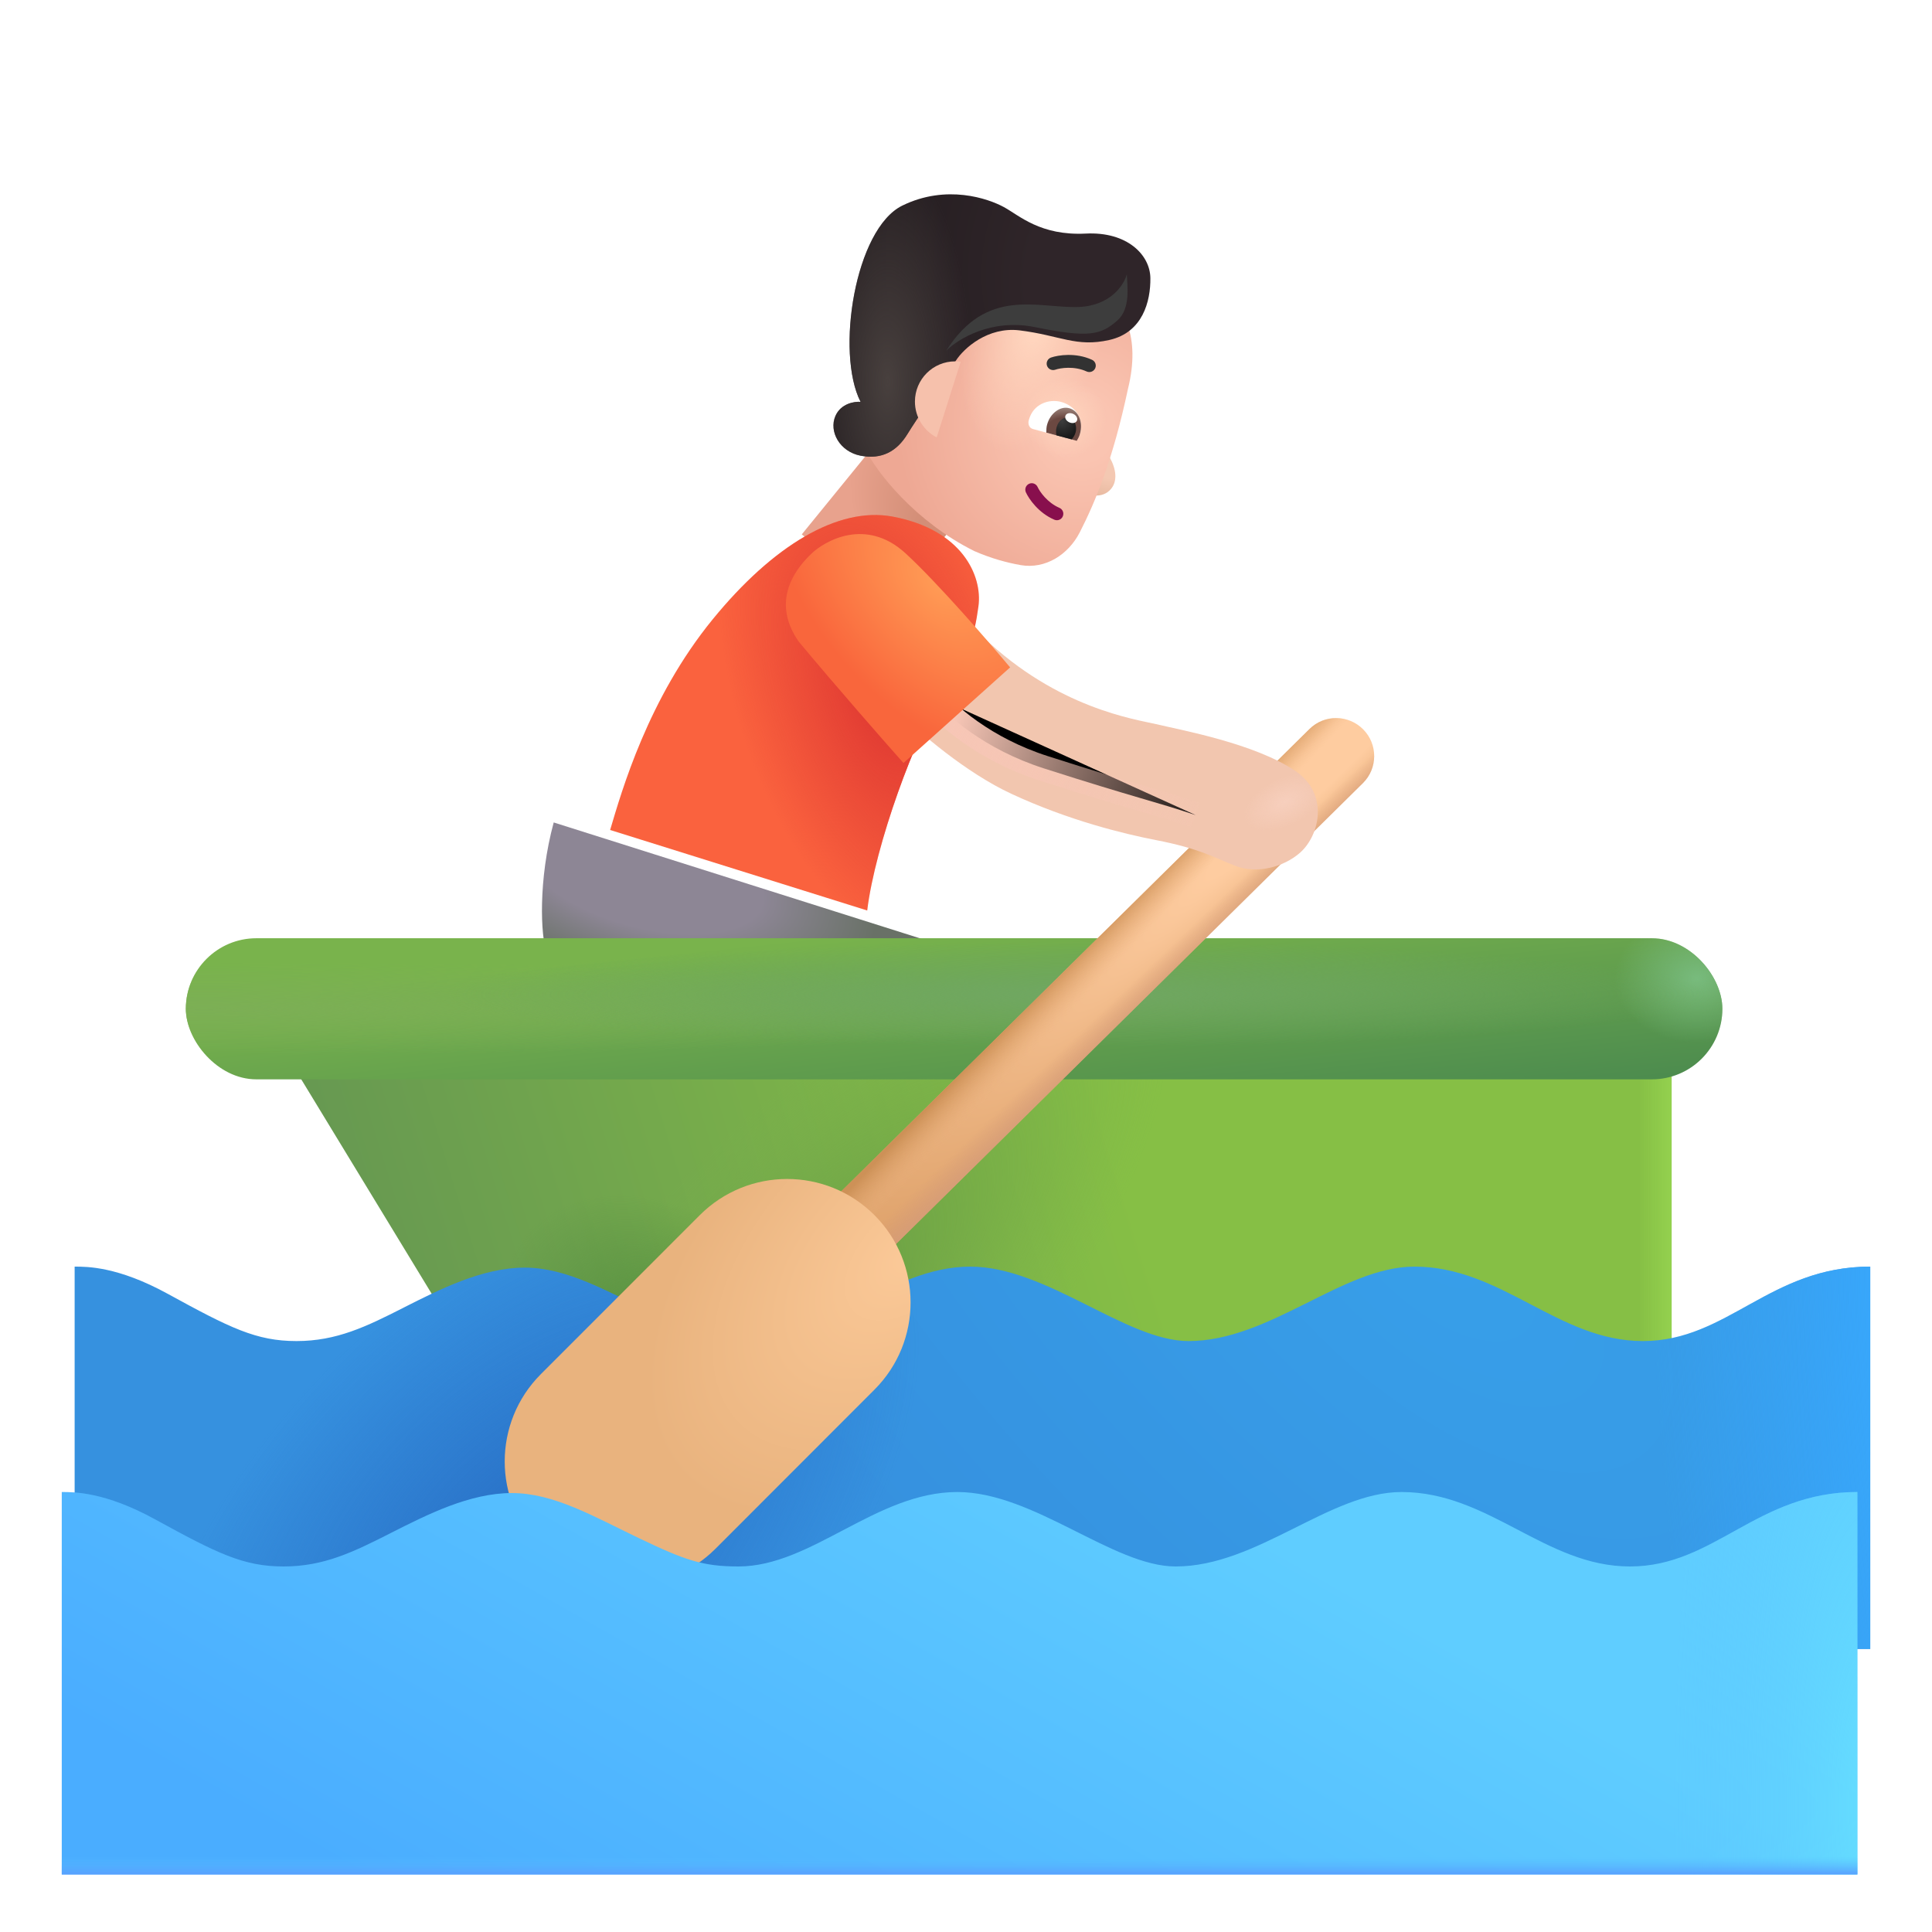 <svg viewBox="1 1 30 30" xmlns="http://www.w3.org/2000/svg">
<rect x="14.713" y="7.747" width="1.744" height="2" transform="rotate(39.159 14.713 7.747)" fill="url(#paint0_radial_3987_23076)"/>
<path d="M18.232 8.103C18.151 7.956 18.166 7.692 18.185 7.599L17.74 8.619C17.88 8.693 18.118 8.758 18.255 8.588C18.353 8.466 18.334 8.287 18.232 8.103Z" fill="url(#paint1_radial_3987_23076)"/>
<g filter="url(#filter0_i_3987_23076)">
<path d="M15.931 9.708C15.017 9.255 14.396 8.474 14.22 8.091L14.883 6.498C15.059 6.077 15.46 5.791 15.917 5.76L17.573 5.651C17.702 5.642 17.836 5.648 17.945 5.717C18.233 5.899 18.521 6.361 18.314 7.193C18.085 8.273 17.813 8.936 17.565 9.419C17.388 9.763 17.032 9.991 16.649 9.925C16.44 9.888 16.195 9.823 15.931 9.708Z" fill="url(#paint2_radial_3987_23076)"/>
<path d="M15.931 9.708C15.017 9.255 14.396 8.474 14.22 8.091L14.883 6.498C15.059 6.077 15.46 5.791 15.917 5.76L17.573 5.651C17.702 5.642 17.836 5.648 17.945 5.717C18.233 5.899 18.521 6.361 18.314 7.193C18.085 8.273 17.813 8.936 17.565 9.419C17.388 9.763 17.032 9.991 16.649 9.925C16.44 9.888 16.195 9.823 15.931 9.708Z" fill="url(#paint3_radial_3987_23076)"/>
<path d="M15.931 9.708C15.017 9.255 14.396 8.474 14.22 8.091L14.883 6.498C15.059 6.077 15.46 5.791 15.917 5.76L17.573 5.651C17.702 5.642 17.836 5.648 17.945 5.717C18.233 5.899 18.521 6.361 18.314 7.193C18.085 8.273 17.813 8.936 17.565 9.419C17.388 9.763 17.032 9.991 16.649 9.925C16.44 9.888 16.195 9.823 15.931 9.708Z" fill="url(#paint4_radial_3987_23076)"/>
</g>
<path fill-rule="evenodd" clip-rule="evenodd" d="M16.98 8.512C17.03 8.489 17.089 8.512 17.112 8.562C17.144 8.633 17.262 8.805 17.451 8.886C17.502 8.908 17.525 8.967 17.503 9.018C17.482 9.068 17.423 9.092 17.372 9.07C17.124 8.964 16.976 8.746 16.93 8.645C16.907 8.594 16.929 8.535 16.98 8.512Z" fill="#880F4D"/>
<g filter="url(#filter1_i_3987_23076)">
<path fill-rule="evenodd" clip-rule="evenodd" d="M17.873 6.868C17.679 6.779 17.463 6.814 17.386 6.841C17.333 6.859 17.276 6.831 17.258 6.779C17.24 6.727 17.268 6.67 17.32 6.652C17.43 6.614 17.701 6.57 17.957 6.687C18.007 6.71 18.029 6.769 18.006 6.819C17.983 6.869 17.924 6.891 17.873 6.868Z" fill="#323232"/>
</g>
<g filter="url(#filter2_i_3987_23076)">
<path d="M13.872 7.609C13.957 7.415 14.168 7.382 14.263 7.39C13.872 6.624 14.177 4.703 14.911 4.343C15.598 4.006 16.247 4.234 16.489 4.366C16.732 4.499 17.056 4.812 17.759 4.777C18.404 4.744 18.759 5.109 18.763 5.468C18.767 5.827 18.646 6.312 18.126 6.429C17.607 6.546 17.368 6.359 16.732 6.28C16.24 6.22 15.866 6.558 15.743 6.749C15.56 7.04 15.128 7.664 14.993 7.886C14.825 8.163 14.587 8.288 14.263 8.226C13.939 8.163 13.767 7.851 13.872 7.609Z" fill="url(#paint5_radial_3987_23076)"/>
<path d="M13.872 7.609C13.957 7.415 14.168 7.382 14.263 7.39C13.872 6.624 14.177 4.703 14.911 4.343C15.598 4.006 16.247 4.234 16.489 4.366C16.732 4.499 17.056 4.812 17.759 4.777C18.404 4.744 18.759 5.109 18.763 5.468C18.767 5.827 18.646 6.312 18.126 6.429C17.607 6.546 17.368 6.359 16.732 6.28C16.24 6.22 15.866 6.558 15.743 6.749C15.56 7.04 15.128 7.664 14.993 7.886C14.825 8.163 14.587 8.288 14.263 8.226C13.939 8.163 13.767 7.851 13.872 7.609Z" fill="url(#paint6_radial_3987_23076)"/>
</g>
<path d="M15.918 6.617C15.89 6.613 15.861 6.611 15.832 6.611C15.486 6.611 15.207 6.891 15.207 7.236C15.207 7.478 15.344 7.688 15.545 7.792L15.918 6.617Z" fill="url(#paint7_radial_3987_23076)"/>
<g filter="url(#filter3_ii_3987_23076)">
<path d="M11.168 10.615C10.162 11.846 9.754 13.283 9.574 13.888L13.566 15.138C13.691 14.115 14.316 12.42 14.738 11.763C15.16 11.107 15.227 10.892 15.293 10.416C15.359 9.939 15.037 9.221 13.957 9.021C13.113 8.865 12.103 9.471 11.168 10.615Z" fill="#FA623E"/>
<path d="M11.168 10.615C10.162 11.846 9.754 13.283 9.574 13.888L13.566 15.138C13.691 14.115 14.316 12.42 14.738 11.763C15.16 11.107 15.227 10.892 15.293 10.416C15.359 9.939 15.037 9.221 13.957 9.021C13.113 8.865 12.103 9.471 11.168 10.615Z" fill="url(#paint8_radial_3987_23076)"/>
</g>
<path d="M9.598 13.771C9.355 14.666 9.395 15.533 9.488 15.795L15.797 15.732L9.598 13.771Z" fill="url(#paint9_radial_3987_23076)"/>
<path d="M5.232 17.027L26.957 17.006V23.256L8.949 23.138L5.232 17.027Z" fill="url(#paint10_linear_3987_23076)"/>
<path d="M5.232 17.027L26.957 17.006V23.256L8.949 23.138L5.232 17.027Z" fill="url(#paint11_linear_3987_23076)"/>
<path d="M5.232 17.027L26.957 17.006V23.256L8.949 23.138L5.232 17.027Z" fill="url(#paint12_radial_3987_23076)"/>
<path d="M5.232 17.027L26.957 17.006V23.256L8.949 23.138L5.232 17.027Z" fill="url(#paint13_radial_3987_23076)"/>
<g filter="url(#filter4_i_3987_23076)">
<path d="M3.504 20.99C2.729 20.565 2.25 20.568 2.059 20.568V26.506H29.941V20.568C28.379 20.568 27.727 21.724 26.41 21.724C25.094 21.724 24.223 20.568 22.863 20.568C21.746 20.568 20.621 21.724 19.355 21.724C18.383 21.724 17.152 20.568 15.965 20.568C14.707 20.568 13.703 21.724 12.566 21.724C12.008 21.724 11.73 21.623 11.027 21.287C10.324 20.951 9.703 20.584 9.047 20.584C8.393 20.584 7.736 20.917 7.167 21.205L7.16 21.209C6.59 21.498 6.129 21.724 5.504 21.724C4.879 21.724 4.473 21.521 3.504 20.99Z" fill="url(#paint14_radial_3987_23076)"/>
<path d="M3.504 20.99C2.729 20.565 2.25 20.568 2.059 20.568V26.506H29.941V20.568C28.379 20.568 27.727 21.724 26.41 21.724C25.094 21.724 24.223 20.568 22.863 20.568C21.746 20.568 20.621 21.724 19.355 21.724C18.383 21.724 17.152 20.568 15.965 20.568C14.707 20.568 13.703 21.724 12.566 21.724C12.008 21.724 11.73 21.623 11.027 21.287C10.324 20.951 9.703 20.584 9.047 20.584C8.393 20.584 7.736 20.917 7.167 21.205L7.16 21.209C6.59 21.498 6.129 21.724 5.504 21.724C4.879 21.724 4.473 21.521 3.504 20.99Z" fill="url(#paint15_radial_3987_23076)"/>
<path d="M3.504 20.99C2.729 20.565 2.25 20.568 2.059 20.568V26.506H29.941V20.568C28.379 20.568 27.727 21.724 26.41 21.724C25.094 21.724 24.223 20.568 22.863 20.568C21.746 20.568 20.621 21.724 19.355 21.724C18.383 21.724 17.152 20.568 15.965 20.568C14.707 20.568 13.703 21.724 12.566 21.724C12.008 21.724 11.73 21.623 11.027 21.287C10.324 20.951 9.703 20.584 9.047 20.584C8.393 20.584 7.736 20.917 7.167 21.205L7.16 21.209C6.59 21.498 6.129 21.724 5.504 21.724C4.879 21.724 4.473 21.521 3.504 20.99Z" fill="url(#paint16_radial_3987_23076)"/>
</g>
<g filter="url(#filter5_i_3987_23076)">
<rect x="4.086" y="15.569" width="23.859" height="2.191" rx="1.095" fill="url(#paint17_linear_3987_23076)"/>
<rect x="4.086" y="15.569" width="23.859" height="2.191" rx="1.095" fill="url(#paint18_radial_3987_23076)"/>
<rect x="4.086" y="15.569" width="23.859" height="2.191" rx="1.095" fill="url(#paint19_radial_3987_23076)"/>
<rect x="4.086" y="15.569" width="23.859" height="2.191" rx="1.095" fill="url(#paint20_radial_3987_23076)"/>
</g>
<rect x="19.331" y="13.08" width="1.28" height="0.637" rx="0.318" transform="rotate(-21.787 19.331 13.08)" fill="url(#paint21_radial_3987_23076)"/>
<path d="M21.334 12.32C21.566 12.091 21.939 12.094 22.168 12.326C22.397 12.557 22.395 12.931 22.163 13.16L13.724 21.491C13.492 21.72 13.119 21.718 12.89 21.486C12.661 21.254 12.664 20.881 12.895 20.652L21.334 12.32Z" fill="url(#paint22_radial_3987_23076)"/>
<path d="M21.334 12.32C21.566 12.091 21.939 12.094 22.168 12.326C22.397 12.557 22.395 12.931 22.163 13.16L13.724 21.491C13.492 21.72 13.119 21.718 12.89 21.486C12.661 21.254 12.664 20.881 12.895 20.652L21.334 12.32Z" fill="url(#paint23_linear_3987_23076)"/>
<path d="M21.334 12.32C21.566 12.091 21.939 12.094 22.168 12.326C22.397 12.557 22.395 12.931 22.163 13.16L13.724 21.491C13.492 21.72 13.119 21.718 12.89 21.486C12.661 21.254 12.664 20.881 12.895 20.652L21.334 12.32Z" fill="url(#paint24_linear_3987_23076)"/>
<g filter="url(#filter6_i_3987_23076)">
<path d="M11.366 20.369C12.115 19.62 13.329 19.62 14.078 20.368C14.826 21.117 14.827 22.331 14.078 23.079L11.61 25.549C10.862 26.297 9.648 26.297 8.899 25.549C8.15 24.8 8.15 23.587 8.898 22.838L11.366 20.369Z" fill="url(#paint25_radial_3987_23076)"/>
</g>
<g filter="url(#filter7_i_3987_23076)">
<path d="M3.504 24.49C2.729 24.065 2.25 24.068 2.059 24.068V30.006H29.941V24.068C28.379 24.068 27.727 25.224 26.41 25.224C25.094 25.224 24.223 24.068 22.863 24.068C21.746 24.068 20.621 25.224 19.355 25.224C18.383 25.224 17.152 24.068 15.965 24.068C14.707 24.068 13.703 25.224 12.566 25.224C12.008 25.224 11.73 25.123 11.027 24.787C10.324 24.451 9.703 24.084 9.047 24.084C8.393 24.084 7.736 24.417 7.167 24.705L7.16 24.709C6.59 24.998 6.129 25.224 5.504 25.224C4.879 25.224 4.473 25.021 3.504 24.49Z" fill="url(#paint26_linear_3987_23076)"/>
<path d="M3.504 24.49C2.729 24.065 2.25 24.068 2.059 24.068V30.006H29.941V24.068C28.379 24.068 27.727 25.224 26.41 25.224C25.094 25.224 24.223 24.068 22.863 24.068C21.746 24.068 20.621 25.224 19.355 25.224C18.383 25.224 17.152 24.068 15.965 24.068C14.707 24.068 13.703 25.224 12.566 25.224C12.008 25.224 11.73 25.123 11.027 24.787C10.324 24.451 9.703 24.084 9.047 24.084C8.393 24.084 7.736 24.417 7.167 24.705L7.16 24.709C6.59 24.998 6.129 25.224 5.504 25.224C4.879 25.224 4.473 25.021 3.504 24.49Z" fill="url(#paint27_radial_3987_23076)"/>
<path d="M3.504 24.49C2.729 24.065 2.25 24.068 2.059 24.068V30.006H29.941V24.068C28.379 24.068 27.727 25.224 26.41 25.224C25.094 25.224 24.223 24.068 22.863 24.068C21.746 24.068 20.621 25.224 19.355 25.224C18.383 25.224 17.152 24.068 15.965 24.068C14.707 24.068 13.703 25.224 12.566 25.224C12.008 25.224 11.73 25.123 11.027 24.787C10.324 24.451 9.703 24.084 9.047 24.084C8.393 24.084 7.736 24.417 7.167 24.705L7.16 24.709C6.59 24.998 6.129 25.224 5.504 25.224C4.879 25.224 4.473 25.021 3.504 24.49Z" fill="url(#paint28_linear_3987_23076)"/>
</g>
<g filter="url(#filter8_i_3987_23076)">
<path d="M16.504 13.826C15.791 13.495 15.061 12.86 14.785 12.584L16.066 11.392C17.223 12.502 18.441 12.671 18.75 12.744C19.145 12.838 20.288 13.045 20.918 13.474C21.434 13.826 21.297 14.466 20.988 14.74C20.734 14.965 20.312 15.076 19.977 14.943C19.641 14.81 19.418 14.674 18.75 14.545C18.247 14.447 17.395 14.24 16.504 13.826Z" fill="#F2C6AF"/>
<path d="M16.504 13.826C15.791 13.495 15.061 12.86 14.785 12.584L16.066 11.392C17.223 12.502 18.441 12.671 18.75 12.744C19.145 12.838 20.288 13.045 20.918 13.474C21.434 13.826 21.297 14.466 20.988 14.74C20.734 14.965 20.312 15.076 19.977 14.943C19.641 14.81 19.418 14.674 18.75 14.545C18.247 14.447 17.395 14.24 16.504 13.826Z" fill="url(#paint29_radial_3987_23076)"/>
</g>
<g filter="url(#filter9_f_3987_23076)">
<path d="M15.403 11.767C15.695 12.116 16.293 12.637 17.208 12.931C18.645 13.392 18.942 13.446 19.567 13.657" stroke="url(#paint30_linear_3987_23076)" stroke-width="0.4"/>
</g>
<g filter="url(#filter10_i_3987_23076)">
<path d="M13.004 11.115C13.604 11.834 14.337 12.67 14.629 12.998L16.285 11.513C15.954 11.118 15.168 10.21 14.668 9.748C14.043 9.17 13.398 9.556 13.199 9.748C13.027 9.913 12.527 10.435 13.004 11.115Z" fill="url(#paint31_radial_3987_23076)"/>
</g>
<path d="M17.645 7.824C17.693 7.837 17.744 7.798 17.769 7.741C17.769 7.741 17.769 7.741 17.772 7.732C17.838 7.485 17.676 7.294 17.477 7.241C17.288 7.19 17.043 7.272 16.977 7.519C16.977 7.519 16.977 7.519 16.974 7.528C16.959 7.588 16.983 7.647 17.04 7.662L17.645 7.824Z" fill="white"/>
<path d="M17.72 7.845C17.74 7.808 17.758 7.781 17.771 7.732C17.819 7.554 17.75 7.377 17.602 7.338C17.464 7.301 17.306 7.417 17.259 7.595C17.248 7.634 17.247 7.676 17.247 7.718L17.72 7.845Z" fill="url(#paint32_radial_3987_23076)"/>
<path d="M17.641 7.823C17.671 7.789 17.692 7.752 17.702 7.713C17.729 7.614 17.683 7.507 17.605 7.486C17.526 7.465 17.436 7.525 17.407 7.634C17.396 7.673 17.396 7.715 17.405 7.76L17.641 7.823Z" fill="url(#paint33_radial_3987_23076)"/>
<path d="M17.545 7.452C17.561 7.416 17.614 7.404 17.664 7.426C17.713 7.448 17.739 7.495 17.723 7.532C17.706 7.569 17.653 7.58 17.604 7.558C17.555 7.536 17.529 7.489 17.545 7.452Z" fill="white"/>
<g filter="url(#filter11_f_3987_23076)">
<path d="M17.068 6.079C16.393 5.942 15.87 6.267 15.693 6.446C16.325 5.446 17.122 5.79 17.747 5.767C18.247 5.748 18.456 5.42 18.497 5.259C18.503 5.431 18.561 5.788 18.353 5.974C18.097 6.201 17.911 6.251 17.068 6.079Z" fill="#3D3D3D"/>
</g>
<defs>
<filter id="filter0_i_3987_23076" x="14.22" y="5.498" width="4.364" height="4.439" filterUnits="userSpaceOnUse" color-interpolation-filters="sRGB">
<feFlood flood-opacity="0" result="BackgroundImageFix"/>
<feBlend mode="normal" in="SourceGraphic" in2="BackgroundImageFix" result="shape"/>
<feColorMatrix in="SourceAlpha" type="matrix" values="0 0 0 0 0 0 0 0 0 0 0 0 0 0 0 0 0 0 127 0" result="hardAlpha"/>
<feOffset dx="0.2" dy="-0.15"/>
<feGaussianBlur stdDeviation="0.25"/>
<feComposite in2="hardAlpha" operator="arithmetic" k2="-1" k3="1"/>
<feColorMatrix type="matrix" values="0 0 0 0 0.867 0 0 0 0 0.576 0 0 0 0 0.51 0 0 0 1 0"/>
<feBlend mode="normal" in2="shape" result="effect1_innerShadow_3987_23076"/>
</filter>
<filter id="filter1_i_3987_23076" x="17.253" y="6.511" width="0.763" height="0.367" filterUnits="userSpaceOnUse" color-interpolation-filters="sRGB">
<feFlood flood-opacity="0" result="BackgroundImageFix"/>
<feBlend mode="normal" in="SourceGraphic" in2="BackgroundImageFix" result="shape"/>
<feColorMatrix in="SourceAlpha" type="matrix" values="0 0 0 0 0 0 0 0 0 0 0 0 0 0 0 0 0 0 127 0" result="hardAlpha"/>
<feOffset dy="-0.1"/>
<feGaussianBlur stdDeviation="0.05"/>
<feComposite in2="hardAlpha" operator="arithmetic" k2="-1" k3="1"/>
<feColorMatrix type="matrix" values="0 0 0 0 0.059 0 0 0 0 0.035 0 0 0 0 0.078 0 0 0 1 0"/>
<feBlend mode="normal" in2="shape" result="effect1_innerShadow_3987_23076"/>
</filter>
<filter id="filter2_i_3987_23076" x="13.841" y="4.017" width="5.022" height="4.224" filterUnits="userSpaceOnUse" color-interpolation-filters="sRGB">
<feFlood flood-opacity="0" result="BackgroundImageFix"/>
<feBlend mode="normal" in="SourceGraphic" in2="BackgroundImageFix" result="shape"/>
<feColorMatrix in="SourceAlpha" type="matrix" values="0 0 0 0 0 0 0 0 0 0 0 0 0 0 0 0 0 0 127 0" result="hardAlpha"/>
<feOffset dx="0.1" dy="-0.15"/>
<feGaussianBlur stdDeviation="0.3"/>
<feComposite in2="hardAlpha" operator="arithmetic" k2="-1" k3="1"/>
<feColorMatrix type="matrix" values="0 0 0 0 0.165 0 0 0 0 0.059 0 0 0 0 0.078 0 0 0 1 0"/>
<feBlend mode="normal" in2="shape" result="effect1_innerShadow_3987_23076"/>
</filter>
<filter id="filter3_ii_3987_23076" x="9.574" y="8.997" width="6.377" height="6.141" filterUnits="userSpaceOnUse" color-interpolation-filters="sRGB">
<feFlood flood-opacity="0" result="BackgroundImageFix"/>
<feBlend mode="normal" in="SourceGraphic" in2="BackgroundImageFix" result="shape"/>
<feColorMatrix in="SourceAlpha" type="matrix" values="0 0 0 0 0 0 0 0 0 0 0 0 0 0 0 0 0 0 127 0" result="hardAlpha"/>
<feOffset dx="0.65"/>
<feGaussianBlur stdDeviation="0.6"/>
<feComposite in2="hardAlpha" operator="arithmetic" k2="-1" k3="1"/>
<feColorMatrix type="matrix" values="0 0 0 0 0.914 0 0 0 0 0.478 0 0 0 0 0.263 0 0 0 1 0"/>
<feBlend mode="normal" in2="shape" result="effect1_innerShadow_3987_23076"/>
<feColorMatrix in="SourceAlpha" type="matrix" values="0 0 0 0 0 0 0 0 0 0 0 0 0 0 0 0 0 0 127 0" result="hardAlpha"/>
<feOffset dx="0.25"/>
<feGaussianBlur stdDeviation="0.25"/>
<feComposite in2="hardAlpha" operator="arithmetic" k2="-1" k3="1"/>
<feColorMatrix type="matrix" values="0 0 0 0 0.824 0 0 0 0 0.467 0 0 0 0 0.333 0 0 0 1 0"/>
<feBlend mode="normal" in2="effect1_innerShadow_3987_23076" result="effect2_innerShadow_3987_23076"/>
</filter>
<filter id="filter4_i_3987_23076" x="2.059" y="20.568" width="27.983" height="6.037" filterUnits="userSpaceOnUse" color-interpolation-filters="sRGB">
<feFlood flood-opacity="0" result="BackgroundImageFix"/>
<feBlend mode="normal" in="SourceGraphic" in2="BackgroundImageFix" result="shape"/>
<feColorMatrix in="SourceAlpha" type="matrix" values="0 0 0 0 0 0 0 0 0 0 0 0 0 0 0 0 0 0 127 0" result="hardAlpha"/>
<feOffset dx="0.1" dy="0.1"/>
<feGaussianBlur stdDeviation="0.075"/>
<feComposite in2="hardAlpha" operator="arithmetic" k2="-1" k3="1"/>
<feColorMatrix type="matrix" values="0 0 0 0 0.18 0 0 0 0 0.541 0 0 0 0 0.729 0 0 0 1 0"/>
<feBlend mode="normal" in2="shape" result="effect1_innerShadow_3987_23076"/>
</filter>
<filter id="filter5_i_3987_23076" x="3.886" y="15.569" width="24.059" height="2.191" filterUnits="userSpaceOnUse" color-interpolation-filters="sRGB">
<feFlood flood-opacity="0" result="BackgroundImageFix"/>
<feBlend mode="normal" in="SourceGraphic" in2="BackgroundImageFix" result="shape"/>
<feColorMatrix in="SourceAlpha" type="matrix" values="0 0 0 0 0 0 0 0 0 0 0 0 0 0 0 0 0 0 127 0" result="hardAlpha"/>
<feOffset dx="-0.2"/>
<feGaussianBlur stdDeviation="0.375"/>
<feComposite in2="hardAlpha" operator="arithmetic" k2="-1" k3="1"/>
<feColorMatrix type="matrix" values="0 0 0 0 0.278 0 0 0 0 0.529 0 0 0 0 0.184 0 0 0 1 0"/>
<feBlend mode="normal" in2="shape" result="effect1_innerShadow_3987_23076"/>
</filter>
<filter id="filter6_i_3987_23076" x="8.337" y="19.307" width="6.802" height="6.803" filterUnits="userSpaceOnUse" color-interpolation-filters="sRGB">
<feFlood flood-opacity="0" result="BackgroundImageFix"/>
<feBlend mode="normal" in="SourceGraphic" in2="BackgroundImageFix" result="shape"/>
<feColorMatrix in="SourceAlpha" type="matrix" values="0 0 0 0 0 0 0 0 0 0 0 0 0 0 0 0 0 0 127 0" result="hardAlpha"/>
<feOffset dx="0.5" dy="-0.5"/>
<feGaussianBlur stdDeviation="0.625"/>
<feComposite in2="hardAlpha" operator="arithmetic" k2="-1" k3="1"/>
<feColorMatrix type="matrix" values="0 0 0 0 0.776 0 0 0 0 0.557 0 0 0 0 0.341 0 0 0 1 0"/>
<feBlend mode="normal" in2="shape" result="effect1_innerShadow_3987_23076"/>
</filter>
<filter id="filter7_i_3987_23076" x="1.959" y="24.068" width="27.983" height="6.037" filterUnits="userSpaceOnUse" color-interpolation-filters="sRGB">
<feFlood flood-opacity="0" result="BackgroundImageFix"/>
<feBlend mode="normal" in="SourceGraphic" in2="BackgroundImageFix" result="shape"/>
<feColorMatrix in="SourceAlpha" type="matrix" values="0 0 0 0 0 0 0 0 0 0 0 0 0 0 0 0 0 0 127 0" result="hardAlpha"/>
<feOffset dx="-0.1" dy="0.1"/>
<feGaussianBlur stdDeviation="0.2"/>
<feComposite in2="hardAlpha" operator="arithmetic" k2="-1" k3="1"/>
<feColorMatrix type="matrix" values="0 0 0 0 0.384 0 0 0 0 0.843 0 0 0 0 1 0 0 0 1 0"/>
<feBlend mode="normal" in2="shape" result="effect1_innerShadow_3987_23076"/>
</filter>
<filter id="filter8_i_3987_23076" x="14.785" y="10.892" width="6.678" height="4.108" filterUnits="userSpaceOnUse" color-interpolation-filters="sRGB">
<feFlood flood-opacity="0" result="BackgroundImageFix"/>
<feBlend mode="normal" in="SourceGraphic" in2="BackgroundImageFix" result="shape"/>
<feColorMatrix in="SourceAlpha" type="matrix" values="0 0 0 0 0 0 0 0 0 0 0 0 0 0 0 0 0 0 127 0" result="hardAlpha"/>
<feOffset dx="0.2" dy="-0.5"/>
<feGaussianBlur stdDeviation="0.4"/>
<feComposite in2="hardAlpha" operator="arithmetic" k2="-1" k3="1"/>
<feColorMatrix type="matrix" values="0 0 0 0 0.824 0 0 0 0 0.624 0 0 0 0 0.596 0 0 0 1 0"/>
<feBlend mode="normal" in2="shape" result="effect1_innerShadow_3987_23076"/>
</filter>
<filter id="filter9_f_3987_23076" x="14.85" y="11.238" width="5.181" height="3.008" filterUnits="userSpaceOnUse" color-interpolation-filters="sRGB">
<feFlood flood-opacity="0" result="BackgroundImageFix"/>
<feBlend mode="normal" in="SourceGraphic" in2="BackgroundImageFix" result="shape"/>
<feGaussianBlur stdDeviation="0.2" result="effect1_foregroundBlur_3987_23076"/>
</filter>
<filter id="filter10_i_3987_23076" x="12.803" y="9.293" width="3.882" height="3.705" filterUnits="userSpaceOnUse" color-interpolation-filters="sRGB">
<feFlood flood-opacity="0" result="BackgroundImageFix"/>
<feBlend mode="normal" in="SourceGraphic" in2="BackgroundImageFix" result="shape"/>
<feColorMatrix in="SourceAlpha" type="matrix" values="0 0 0 0 0 0 0 0 0 0 0 0 0 0 0 0 0 0 127 0" result="hardAlpha"/>
<feOffset dx="0.4" dy="-0.15"/>
<feGaussianBlur stdDeviation="0.4"/>
<feComposite in2="hardAlpha" operator="arithmetic" k2="-1" k3="1"/>
<feColorMatrix type="matrix" values="0 0 0 0 0.871 0 0 0 0 0.251 0 0 0 0 0.078 0 0 0 1 0"/>
<feBlend mode="normal" in2="shape" result="effect1_innerShadow_3987_23076"/>
</filter>
<filter id="filter11_f_3987_23076" x="15.443" y="5.009" width="3.316" height="1.688" filterUnits="userSpaceOnUse" color-interpolation-filters="sRGB">
<feFlood flood-opacity="0" result="BackgroundImageFix"/>
<feBlend mode="normal" in="SourceGraphic" in2="BackgroundImageFix" result="shape"/>
<feGaussianBlur stdDeviation="0.125" result="effect1_foregroundBlur_3987_23076"/>
</filter>
<radialGradient id="paint0_radial_3987_23076" cx="0" cy="0" r="1" gradientUnits="userSpaceOnUse" gradientTransform="translate(16.272 8.483) rotate(112.51) scale(1.021 1.882)">
<stop offset="0.142" stop-color="#D38E77"/>
<stop offset="1" stop-color="#E8A28D"/>
</radialGradient>
<radialGradient id="paint1_radial_3987_23076" cx="0" cy="0" r="1" gradientUnits="userSpaceOnUse" gradientTransform="translate(18.266 8.147) rotate(109.376) scale(0.624 0.578)">
<stop offset="0.463" stop-color="#F4C8B2"/>
<stop offset="1" stop-color="#E7B89F"/>
</radialGradient>
<radialGradient id="paint2_radial_3987_23076" cx="0" cy="0" r="1" gradientUnits="userSpaceOnUse" gradientTransform="translate(17.582 7.792) rotate(161.861) scale(2.844 2.945)">
<stop offset="0.176" stop-color="#FAC4B1"/>
<stop offset="1" stop-color="#EEA894"/>
</radialGradient>
<radialGradient id="paint3_radial_3987_23076" cx="0" cy="0" r="1" gradientUnits="userSpaceOnUse" gradientTransform="translate(17.341 7.649) rotate(107.289) scale(0.618 0.644)">
<stop stop-color="#FFD5BE"/>
<stop offset="1" stop-color="#FFD5BE" stop-opacity="0"/>
</radialGradient>
<radialGradient id="paint4_radial_3987_23076" cx="0" cy="0" r="1" gradientUnits="userSpaceOnUse" gradientTransform="translate(16.903 6.142) rotate(106.727) scale(2.088 1.064)">
<stop offset="0.128" stop-color="#FFD5BE"/>
<stop offset="1" stop-color="#FFD5BE" stop-opacity="0"/>
</radialGradient>
<radialGradient id="paint5_radial_3987_23076" cx="0" cy="0" r="1" gradientUnits="userSpaceOnUse" gradientTransform="translate(18.363 5.724) rotate(163.773) scale(4.361 5.434)">
<stop offset="0.332" stop-color="#2F2529"/>
<stop offset="1" stop-color="#211B1E"/>
</radialGradient>
<radialGradient id="paint6_radial_3987_23076" cx="0" cy="0" r="1" gradientUnits="userSpaceOnUse" gradientTransform="translate(14.685 7.079) rotate(-90) scale(3.531 1.312)">
<stop stop-color="#48403E"/>
<stop offset="1" stop-color="#48403E" stop-opacity="0"/>
</radialGradient>
<radialGradient id="paint7_radial_3987_23076" cx="0" cy="0" r="1" gradientUnits="userSpaceOnUse" gradientTransform="translate(15.855 6.974) rotate(-160.498) scale(0.398 0.674)">
<stop stop-color="#F6C1AC"/>
<stop offset="1" stop-color="#F6C1AC"/>
</radialGradient>
<radialGradient id="paint8_radial_3987_23076" cx="0" cy="0" r="1" gradientUnits="userSpaceOnUse" gradientTransform="translate(13.801 11.693) rotate(72.474) scale(4.359 2.29)">
<stop offset="0.08" stop-color="#E03932"/>
<stop offset="1" stop-color="#E03932" stop-opacity="0"/>
</radialGradient>
<radialGradient id="paint9_radial_3987_23076" cx="0" cy="0" r="1" gradientUnits="userSpaceOnUse" gradientTransform="translate(10.988 14.537) rotate(15.117) scale(4.823 2.168)">
<stop offset="0.396" stop-color="#8D8695"/>
<stop offset="0.77" stop-color="#697167"/>
</radialGradient>
<linearGradient id="paint10_linear_3987_23076" x1="25.051" y1="18.912" x2="7.801" y2="24.287" gradientUnits="userSpaceOnUse">
<stop offset="0.353" stop-color="#86BF45"/>
<stop offset="1" stop-color="#679951"/>
</linearGradient>
<linearGradient id="paint11_linear_3987_23076" x1="27.145" y1="20.474" x2="26.441" y2="20.474" gradientUnits="userSpaceOnUse">
<stop stop-color="#99D852"/>
<stop offset="1" stop-color="#99D852" stop-opacity="0"/>
</linearGradient>
<radialGradient id="paint12_radial_3987_23076" cx="0" cy="0" r="1" gradientUnits="userSpaceOnUse" gradientTransform="translate(13.145 22.068) rotate(-48.188) scale(8.344 3.029)">
<stop stop-color="#659941"/>
<stop offset="1" stop-color="#79AF4C" stop-opacity="0"/>
</radialGradient>
<radialGradient id="paint13_radial_3987_23076" cx="0" cy="0" r="1" gradientUnits="userSpaceOnUse" gradientTransform="translate(11.332 21.974) rotate(-139.467) scale(2.837 2.108)">
<stop stop-color="#528C3F"/>
<stop offset="1" stop-color="#528C3F" stop-opacity="0"/>
</radialGradient>
<radialGradient id="paint14_radial_3987_23076" cx="0" cy="0" r="1" gradientUnits="userSpaceOnUse" gradientTransform="translate(23.176 20.162) rotate(133.063) scale(9.153 18.485)">
<stop stop-color="#379FE9"/>
<stop offset="1" stop-color="#3691DF"/>
</radialGradient>
<radialGradient id="paint15_radial_3987_23076" cx="0" cy="0" r="1" gradientUnits="userSpaceOnUse" gradientTransform="translate(9.145 24.787) rotate(-133.468) scale(4.134 7.333)">
<stop stop-color="#286EC5"/>
<stop offset="1" stop-color="#286EC5" stop-opacity="0"/>
</radialGradient>
<radialGradient id="paint16_radial_3987_23076" cx="0" cy="0" r="1" gradientUnits="userSpaceOnUse" gradientTransform="translate(31.551 23.162) rotate(175.601) scale(4.889 22.961)">
<stop offset="0.288" stop-color="#38A7FB"/>
<stop offset="1" stop-color="#38A7FB" stop-opacity="0"/>
</radialGradient>
<linearGradient id="paint17_linear_3987_23076" x1="16.015" y1="15.318" x2="16.395" y2="18.849" gradientUnits="userSpaceOnUse">
<stop stop-color="#79B34C"/>
<stop offset="1" stop-color="#4D8C4E"/>
</linearGradient>
<radialGradient id="paint18_radial_3987_23076" cx="0" cy="0" r="1" gradientUnits="userSpaceOnUse" gradientTransform="translate(27.551 16.193) rotate(-180) scale(1.281 1)">
<stop stop-color="#78BB7D"/>
<stop offset="1" stop-color="#78BB7D" stop-opacity="0"/>
</radialGradient>
<radialGradient id="paint19_radial_3987_23076" cx="0" cy="0" r="1" gradientUnits="userSpaceOnUse" gradientTransform="translate(4.27 16.664) scale(16.188 0.716)">
<stop stop-color="#7CAF55"/>
<stop offset="1" stop-color="#7CAF55" stop-opacity="0"/>
</radialGradient>
<radialGradient id="paint20_radial_3987_23076" cx="0" cy="0" r="1" gradientUnits="userSpaceOnUse" gradientTransform="translate(17.957 16.443) rotate(90) scale(0.813 9.781)">
<stop stop-color="#70A762"/>
<stop offset="1" stop-color="#70A762" stop-opacity="0"/>
</radialGradient>
<radialGradient id="paint21_radial_3987_23076" cx="0" cy="0" r="1" gradientUnits="userSpaceOnUse" gradientTransform="translate(19.826 13.341) rotate(-1.397) scale(0.68 0.145)">
<stop stop-color="#E2B79D"/>
<stop offset="1" stop-color="#D9AD92"/>
</radialGradient>
<radialGradient id="paint22_radial_3987_23076" cx="0" cy="0" r="1" gradientUnits="userSpaceOnUse" gradientTransform="translate(21.801 12.599) rotate(135.21) scale(12.065 1.311)">
<stop offset="0.236" stop-color="#FECCA0"/>
<stop offset="1" stop-color="#DA9C63"/>
</radialGradient>
<linearGradient id="paint23_linear_3987_23076" x1="17.168" y1="16.353" x2="17.582" y2="16.748" gradientUnits="userSpaceOnUse">
<stop stop-color="#CD9157"/>
<stop offset="1" stop-color="#EEB683" stop-opacity="0"/>
</linearGradient>
<linearGradient id="paint24_linear_3987_23076" x1="19.52" y1="16.037" x2="19.184" y2="15.685" gradientUnits="userSpaceOnUse">
<stop stop-color="#D59C7A"/>
<stop offset="1" stop-color="#D59C7A" stop-opacity="0"/>
</linearGradient>
<radialGradient id="paint25_radial_3987_23076" cx="0" cy="0" r="1" gradientUnits="userSpaceOnUse" gradientTransform="translate(14.639 21.006) rotate(135.982) scale(4.947 2.914)">
<stop stop-color="#FBC998"/>
<stop offset="1" stop-color="#E9B37E"/>
</radialGradient>
<linearGradient id="paint26_linear_3987_23076" x1="18.457" y1="23.443" x2="12.738" y2="33.537" gradientUnits="userSpaceOnUse">
<stop stop-color="#5FCDFF"/>
<stop offset="1" stop-color="#4AADFF"/>
</linearGradient>
<radialGradient id="paint27_radial_3987_23076" cx="0" cy="0" r="1" gradientUnits="userSpaceOnUse" gradientTransform="translate(30.176 28.974) rotate(180) scale(3.094 12.375)">
<stop stop-color="#65DEFF"/>
<stop offset="1" stop-color="#5DC9FF" stop-opacity="0"/>
</radialGradient>
<linearGradient id="paint28_linear_3987_23076" x1="18.02" y1="30.006" x2="18.02" y2="29.724" gradientUnits="userSpaceOnUse">
<stop stop-color="#59A0FF"/>
<stop offset="1" stop-color="#55BEFF" stop-opacity="0"/>
</linearGradient>
<radialGradient id="paint29_radial_3987_23076" cx="0" cy="0" r="1" gradientUnits="userSpaceOnUse" gradientTransform="translate(20.747 13.954) rotate(-25.974) scale(0.678 0.371)">
<stop stop-color="#F7CFBD"/>
<stop offset="1" stop-color="#F7CFBD" stop-opacity="0"/>
</radialGradient>
<linearGradient id="paint30_linear_3987_23076" x1="15.778" y1="12.298" x2="20.06" y2="14.017" gradientUnits="userSpaceOnUse">
<stop stop-color="#F7C6B6"/>
<stop offset="1" stop-color="#F7C6B6" stop-opacity="0"/>
</linearGradient>
<radialGradient id="paint31_radial_3987_23076" cx="0" cy="0" r="1" gradientUnits="userSpaceOnUse" gradientTransform="translate(15.176 10.193) rotate(48.504) scale(3.254 1.932)">
<stop offset="0.049" stop-color="#FF9954"/>
<stop offset="1" stop-color="#F9663C"/>
</radialGradient>
<radialGradient id="paint32_radial_3987_23076" cx="0" cy="0" r="1" gradientUnits="userSpaceOnUse" gradientTransform="translate(17.543 7.802) rotate(-75.213) scale(0.497 0.557)">
<stop offset="0.626" stop-color="#6B4841"/>
<stop offset="1" stop-color="#A38C84"/>
</radialGradient>
<radialGradient id="paint33_radial_3987_23076" cx="0" cy="0" r="1" gradientUnits="userSpaceOnUse" gradientTransform="translate(17.49 7.537) rotate(74.242) scale(0.272 0.263)">
<stop stop-color="#3D3D3D"/>
<stop offset="1" stop-color="#191919"/>
</radialGradient>
</defs>
</svg>
